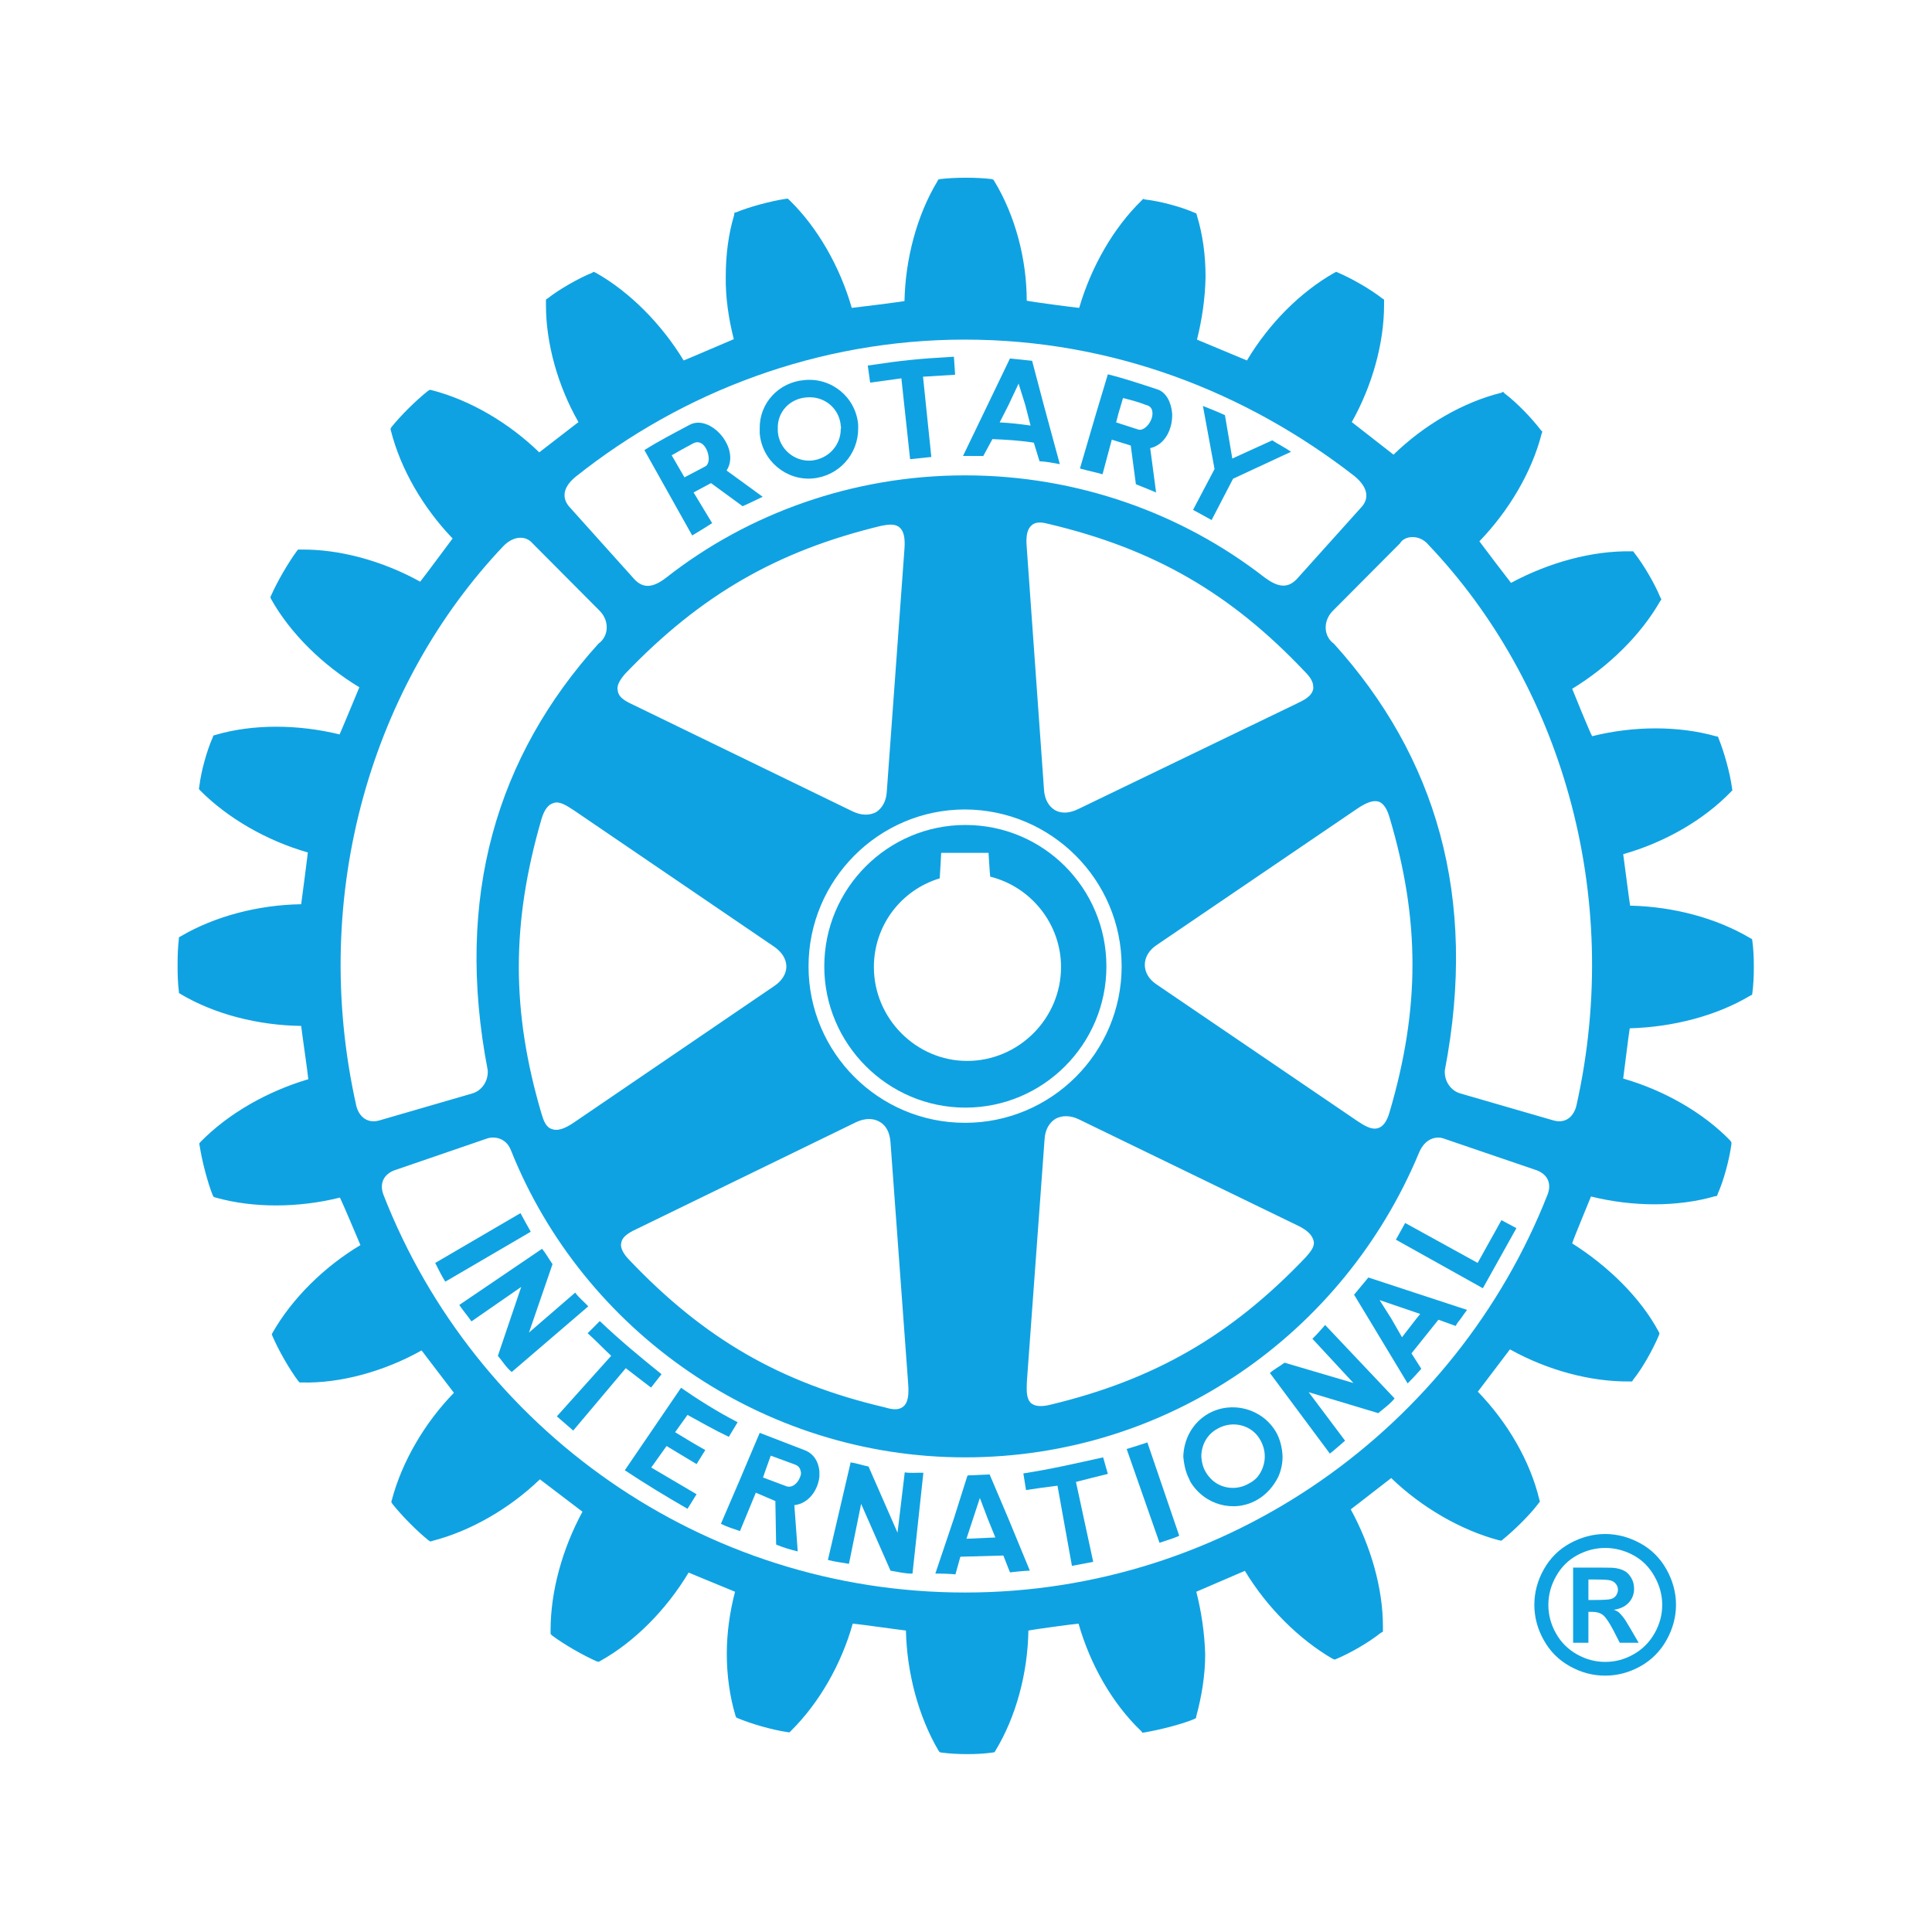 <svg xmlns="http://www.w3.org/2000/svg" version="1.1" xmlns:xlink="http://www.w3.org/1999/xlink" width="100" height="100"><svg version="1.1" id="SvgjsSvg1323" width="100" height="100" viewBox="0 0 100 100" sodipodi:docname="interactmsz-favicon.svg" inkscape:version="1.4.2 (ebf0e940d0, 2025-05-08)" xmlns:inkscape="http://www.inkscape.org/namespaces/inkscape" xmlns:sodipodi="http://sodipodi.sourceforge.net/DTD/sodipodi-0.dtd" xmlns="http://www.w3.org/2000/svg" xmlns:svg="http://www.w3.org/2000/svg">
  <defs id="SvgjsDefs1322">
    <clipPath clipPathUnits="userSpaceOnUse" id="SvgjsClipPath1321">
      <path d="M 0,162 H 444.454 V 0 H 0 Z" transform="translate(-348.233,-130.317)" id="SvgjsPath1320"></path>
    </clipPath>
    <clipPath clipPathUnits="userSpaceOnUse" id="SvgjsClipPath1319">
      <path d="M 0,0 H 188.582 V 68.738 H 0 Z" transform="matrix(1.333,0,0,1.333,314.448,119.923)" id="SvgjsPath1318"></path>
    </clipPath>
    <clipPath clipPathUnits="userSpaceOnUse" id="SvgjsClipPath1317">
      <path d="M 0,0 H 188.582 V 68.738 H 0 Z" transform="matrix(2.357,0,0,-2.357,-339.969,121.911)" id="SvgjsPath1316"></path>
    </clipPath>
    <clipPath clipPathUnits="userSpaceOnUse" id="SvgjsClipPath1315">
      <path d="M 0,0 H 188.582 V 68.738 H 0 Z" transform="matrix(2.357,0,0,-2.357,-340.423,33.062)" id="SvgjsPath1314"></path>
    </clipPath>
    <clipPath clipPathUnits="userSpaceOnUse" id="SvgjsClipPath1313">
      <path d="M 0,0 H 188.582 V 68.738 H 0 Z" transform="matrix(2.357,0,0,-2.357,-359.538,27.077)" id="SvgjsPath1312"></path>
    </clipPath>
    <clipPath clipPathUnits="userSpaceOnUse" id="SvgjsClipPath1311">
      <path d="M 0,0 H 188.582 V 68.738 H 0 Z" transform="matrix(2.357,0,0,-2.357,-336.634,119.41)" id="SvgjsPath1310"></path>
    </clipPath>
    <clipPath clipPathUnits="userSpaceOnUse" id="SvgjsClipPath1309">
      <path d="M 0,0 H 188.582 V 68.738 H 0 Z" transform="matrix(2.357,0,0,-2.357,-350.266,127.603)" id="SvgjsPath1308"></path>
    </clipPath>
    <clipPath clipPathUnits="userSpaceOnUse" id="SvgjsClipPath1307">
      <path d="M 0,0 H 188.582 V 68.738 H 0 Z" transform="matrix(2.357,0,0,-2.357,-324.689,103.451)" id="SvgjsPath1306"></path>
    </clipPath>
    <clipPath clipPathUnits="userSpaceOnUse" id="SvgjsClipPath1305">
      <path d="M 0,0 H 188.582 V 68.738 H 0 Z" transform="matrix(2.357,0,0,-2.357,-359.845,127.167)" id="SvgjsPath1304"></path>
    </clipPath>
    <clipPath clipPathUnits="userSpaceOnUse" id="SvgjsClipPath1303">
      <path d="M 0,0 H 188.582 V 68.738 H 0 Z" transform="matrix(2.357,0,0,-2.357,-329.693,110.723)" id="SvgjsPath1302"></path>
    </clipPath>
    <clipPath clipPathUnits="userSpaceOnUse" id="SvgjsClipPath1301">
      <path d="M 0,0 H 188.582 V 68.738 H 0 Z" transform="matrix(2.357,0,0,-2.357,-96.762,96.198)" id="SvgjsPath1300"></path>
    </clipPath>
    <clipPath clipPathUnits="userSpaceOnUse" id="SvgjsClipPath1299">
      <path d="M 0,0 H 188.582 V 68.738 H 0 Z" transform="matrix(2.357,0,0,-2.357,-53.679,63.141)" id="SvgjsPath1298"></path>
    </clipPath>
    <clipPath clipPathUnits="userSpaceOnUse" id="SvgjsClipPath1297">
      <path d="M 0,0 H 188.582 V 68.738 H 0 Z" transform="matrix(2.357,0,0,-2.357,-19.299,48.809)" id="SvgjsPath1296"></path>
    </clipPath>
    <clipPath clipPathUnits="userSpaceOnUse" id="SvgjsClipPath1295">
      <path d="M 0,0 H 188.582 V 68.738 H 0 Z" transform="matrix(2.357,0,0,-2.357,-230.902,70.95)" id="SvgjsPath1294"></path>
    </clipPath>
    <clipPath clipPathUnits="userSpaceOnUse" id="SvgjsClipPath1293">
      <path d="M 0,0 H 188.582 V 68.738 H 0 Z" transform="matrix(2.357,0,0,-2.357,-274.08,96.198)" id="SvgjsPath1292"></path>
    </clipPath>
    <clipPath clipPathUnits="userSpaceOnUse" id="SvgjsClipPath1291">
      <path d="M 0,0 H 188.582 V 68.738 H 0 Z" transform="matrix(2.357,0,0,-2.357,-196.218,95.532)" id="SvgjsPath1290"></path>
    </clipPath>
    <clipPath clipPathUnits="userSpaceOnUse" id="SvgjsClipPath1289">
      <path d="M 0,0 H 188.582 V 68.738 H 0 Z" transform="matrix(2.357,0,0,-2.357,-113.764,81.511)" id="SvgjsPath1288"></path>
    </clipPath>
    <clipPath clipPathUnits="userSpaceOnUse" id="SvgjsClipPath1287">
      <path d="M 0,0 H 188.582 V 68.738 H 0 Z" transform="matrix(2.357,0,0,-2.357,-166.836,63.098)" id="SvgjsPath1286"></path>
    </clipPath>
    <clipPath clipPathUnits="userSpaceOnUse" id="SvgjsClipPath1285">
      <path d="M 0,0 H 188.582 V 68.738 H 0 Z" transform="matrix(2.357,0,0,-2.357,-412.261,108.005)" id="SvgjsPath1284"></path>
    </clipPath>
    <clipPath clipPathUnits="userSpaceOnUse" id="SvgjsClipPath1283">
      <path d="M 0,0 H 188.582 V 68.738 H 0 Z" transform="matrix(2.357,0,0,-2.357,-407.005,112.674)" id="SvgjsPath1282"></path>
    </clipPath>
    <clipPath clipPathUnits="userSpaceOnUse" id="SvgjsClipPath1281">
      <path d="M 0,0 H 188.582 V 68.738 H 0 Z" transform="matrix(2.357,0,0,-2.357,-379.396,30.292)" id="SvgjsPath1280"></path>
    </clipPath>
    <clipPath clipPathUnits="userSpaceOnUse" id="SvgjsClipPath1279">
      <path d="M 0,0 H 188.582 V 68.738 H 0 Z" transform="matrix(2.357,0,0,-2.357,-387.922,40.04)" id="SvgjsPath1278"></path>
    </clipPath>
    <clipPath clipPathUnits="userSpaceOnUse" id="SvgjsClipPath1277">
      <path d="M 0,0 H 188.582 V 68.738 H 0 Z" transform="matrix(2.357,0,0,-2.357,-369.346,29.504)" id="SvgjsPath1276"></path>
    </clipPath>
    <clipPath clipPathUnits="userSpaceOnUse" id="SvgjsClipPath1275">
      <path d="M 0,0 H 188.582 V 68.738 H 0 Z" transform="matrix(2.357,0,0,-2.357,-421.295,93.628)" id="SvgjsPath1274"></path>
    </clipPath>
    <clipPath clipPathUnits="userSpaceOnUse" id="SvgjsClipPath1273">
      <path d="M 0,0 H 188.582 V 68.738 H 0 Z" transform="matrix(2.357,0,0,-2.357,-380.147,125.028)" id="SvgjsPath1272"></path>
    </clipPath>
    <clipPath clipPathUnits="userSpaceOnUse" id="SvgjsClipPath1271">
      <path d="M 0,0 H 188.582 V 68.738 H 0 Z" transform="matrix(2.357,0,0,-2.357,-397.143,114.945)" id="SvgjsPath1270"></path>
    </clipPath>
    <clipPath clipPathUnits="userSpaceOnUse" id="SvgjsClipPath1269">
      <path d="M 0,0 H 188.582 V 68.738 H 0 Z" transform="matrix(2.357,0,0,-2.357,-392.106,127.603)" id="SvgjsPath1268"></path>
    </clipPath>
    <clipPath clipPathUnits="userSpaceOnUse" id="SvgjsClipPath1267">
      <path d="M 0,0 H 188.582 V 68.738 H 0 Z" transform="matrix(2.357,0,0,-2.357,-365.492,133.24)" id="SvgjsPath1266"></path>
    </clipPath>
    <clipPath clipPathUnits="userSpaceOnUse" id="SvgjsClipPath1265">
      <path d="M 0,0 H 188.582 V 68.738 H 0 Z" transform="matrix(2.357,0,0,-2.357,-377.996,125.794)" id="SvgjsPath1264"></path>
    </clipPath>
    <clipPath clipPathUnits="userSpaceOnUse" id="SvgjsClipPath1263">
      <path d="M 0,0 H 188.582 V 68.738 H 0 Z" transform="matrix(2.357,0,0,-2.357,-357.022,80.933)" id="SvgjsPath1262"></path>
    </clipPath>
    <clipPath clipPathUnits="userSpaceOnUse" id="SvgjsClipPath1261">
      <path d="M 0,0 H 188.582 V 68.738 H 0 Z" transform="matrix(2.357,0,0,-2.357,-423.921,132.806)" id="SvgjsPath1260"></path>
    </clipPath>
    <clipPath clipPathUnits="userSpaceOnUse" id="SvgjsClipPath1259">
      <path d="M -423.921,132.806 H 20.533 V -29.194 H -423.921 Z" id="SvgjsPath1258" style="stroke-width:2.357"></path>
    </clipPath>
    <clipPath clipPathUnits="userSpaceOnUse" id="SvgjsClipPath1257">
      <path d="M -357.022,80.933 H 87.432 V -81.067 H -357.022 Z" id="SvgjsPath1256" style="stroke-width:2.357"></path>
    </clipPath>
    <clipPath clipPathUnits="userSpaceOnUse" id="SvgjsClipPath1255">
      <path d="M -377.996,125.794 H 66.458 V -36.206 H -377.996 Z" id="SvgjsPath1254" style="stroke-width:2.357"></path>
    </clipPath>
    <clipPath clipPathUnits="userSpaceOnUse" id="SvgjsClipPath1253">
      <path d="M -365.492,133.24 H 78.962 V -28.76 H -365.492 Z" id="SvgjsPath1252" style="stroke-width:2.357"></path>
    </clipPath>
    <clipPath clipPathUnits="userSpaceOnUse" id="SvgjsClipPath1251">
      <path d="M -392.106,127.603 H 52.348 V -34.397 H -392.106 Z" id="SvgjsPath1250" style="stroke-width:2.357"></path>
    </clipPath>
    <clipPath clipPathUnits="userSpaceOnUse" id="SvgjsClipPath1249">
      <path d="M -397.143,114.945 H 47.312 V -47.056 H -397.143 Z" id="SvgjsPath1248" style="stroke-width:2.357"></path>
    </clipPath>
    <clipPath clipPathUnits="userSpaceOnUse" id="SvgjsClipPath1247">
      <path d="M -380.147,125.028 H 64.307 V -36.972 H -380.147 Z" id="SvgjsPath1246" style="stroke-width:2.357"></path>
    </clipPath>
    <clipPath clipPathUnits="userSpaceOnUse" id="SvgjsClipPath1245">
      <path d="M -421.295,93.628 H 23.159 V -68.372 H -421.295 Z" id="SvgjsPath1244" style="stroke-width:2.357"></path>
    </clipPath>
    <clipPath clipPathUnits="userSpaceOnUse" id="SvgjsClipPath1243">
      <path d="M -369.346,29.504 H 75.108 V -132.496 H -369.346 Z" id="SvgjsPath1242" style="stroke-width:2.357"></path>
    </clipPath>
    <clipPath clipPathUnits="userSpaceOnUse" id="SvgjsClipPath1241">
      <path d="M -387.922,40.04 H 56.533 V -121.96 H -387.922 Z" id="SvgjsPath1240" style="stroke-width:2.357"></path>
    </clipPath>
    <clipPath clipPathUnits="userSpaceOnUse" id="SvgjsClipPath1239">
      <path d="M -379.396,30.292 H 65.058 V -131.708 H -379.396 Z" id="SvgjsPath1238" style="stroke-width:2.357"></path>
    </clipPath>
    <clipPath clipPathUnits="userSpaceOnUse" id="SvgjsClipPath1237">
      <path d="M -407.005,112.674 H 37.449 V -49.326 h -444.454 z" id="SvgjsPath1236" style="stroke-width:2.357"></path>
    </clipPath>
    <clipPath clipPathUnits="userSpaceOnUse" id="SvgjsClipPath1235">
      <path d="M -412.261,108.005 H 32.193 V -53.995 H -412.261 Z" id="SvgjsPath1234" style="stroke-width:2.357"></path>
    </clipPath>
    <clipPath clipPathUnits="userSpaceOnUse" id="SvgjsClipPath1233">
      <path d="M -166.836,63.098 H 277.618 V -98.902 h -444.454 z" id="SvgjsPath1232" style="stroke-width:2.357"></path>
    </clipPath>
    <clipPath clipPathUnits="userSpaceOnUse" id="SvgjsClipPath1231">
      <path d="M -113.764,81.511 H 330.69 V -80.489 H -113.764 Z" id="SvgjsPath1230" style="stroke-width:2.357"></path>
    </clipPath>
    <clipPath clipPathUnits="userSpaceOnUse" id="SvgjsClipPath1229">
      <path d="M -196.218,95.532 H 248.236 V -66.468 h -444.454 z" id="SvgjsPath1228" style="stroke-width:2.357"></path>
    </clipPath>
    <clipPath clipPathUnits="userSpaceOnUse" id="SvgjsClipPath1227">
      <path d="M -274.08,96.198 H 170.374 V -65.802 H -274.08 Z" id="SvgjsPath1226" style="stroke-width:2.357"></path>
    </clipPath>
    <clipPath clipPathUnits="userSpaceOnUse" id="SvgjsClipPath1225">
      <path d="M -230.902,70.95 H 213.552 V -91.051 H -230.902 Z" id="SvgjsPath1224" style="stroke-width:2.357"></path>
    </clipPath>
    <clipPath clipPathUnits="userSpaceOnUse" id="SvgjsClipPath1223">
      <path d="M -19.299,48.809 H 425.156 V -113.191 H -19.299 Z" id="SvgjsPath1222" style="stroke-width:2.357"></path>
    </clipPath>
    <clipPath clipPathUnits="userSpaceOnUse" id="SvgjsClipPath1221">
      <path d="M -53.679,63.141 H 390.776 V -98.859 H -53.679 Z" id="SvgjsPath1220" style="stroke-width:2.357"></path>
    </clipPath>
    <clipPath clipPathUnits="userSpaceOnUse" id="SvgjsClipPath1219">
      <path d="M -96.762,96.198 H 347.692 V -65.802 H -96.762 Z" id="SvgjsPath1218" style="stroke-width:2.357"></path>
    </clipPath>
    <clipPath clipPathUnits="userSpaceOnUse" id="SvgjsClipPath1217">
      <path d="M -329.693,110.723 H 114.762 V -51.277 h -444.454 z" id="SvgjsPath1216" style="stroke-width:2.357"></path>
    </clipPath>
    <clipPath clipPathUnits="userSpaceOnUse" id="SvgjsClipPath1215">
      <path d="M -359.845,127.167 H 84.609 V -34.833 H -359.845 Z" id="SvgjsPath1214" style="stroke-width:2.357"></path>
    </clipPath>
    <clipPath clipPathUnits="userSpaceOnUse" id="SvgjsClipPath1213">
      <path d="M -324.689,103.451 H 119.765 V -58.549 H -324.689 Z" id="SvgjsPath1212" style="stroke-width:2.357"></path>
    </clipPath>
    <clipPath clipPathUnits="userSpaceOnUse" id="SvgjsClipPath1211">
      <path d="M -350.266,127.603 H 94.188 V -34.397 H -350.266 Z" id="SvgjsPath1210" style="stroke-width:2.357"></path>
    </clipPath>
    <clipPath clipPathUnits="userSpaceOnUse" id="SvgjsClipPath1209">
      <path d="M -336.634,119.41 H 107.82 V -42.59 H -336.634 Z" id="SvgjsPath1208" style="stroke-width:2.357"></path>
    </clipPath>
    <clipPath clipPathUnits="userSpaceOnUse" id="SvgjsClipPath1207">
      <path d="M -359.538,27.077 H 84.916 V -134.923 H -359.538 Z" id="SvgjsPath1206" style="stroke-width:2.357"></path>
    </clipPath>
    <clipPath clipPathUnits="userSpaceOnUse" id="SvgjsClipPath1205">
      <path d="M -340.423,33.062 H 104.031 V -128.938 h -444.454 z" id="SvgjsPath1204" style="stroke-width:2.357"></path>
    </clipPath>
    <clipPath clipPathUnits="userSpaceOnUse" id="SvgjsClipPath1203">
      <path d="M -339.969,121.911 H 104.485 V -40.089 h -444.454 z" id="SvgjsPath1202" style="stroke-width:2.357"></path>
    </clipPath>
  </defs>
  <sodipodi:namedview id="SvgjsSodipodi:namedview1201" pagecolor="#ffffff" bordercolor="#000000" borderopacity="0.25" inkscape:showpageshadow="2" inkscape:pageopacity="0.0" inkscape:pagecheckerboard="0" inkscape:deskcolor="#d1d1d1" inkscape:zoom="1.6179768" inkscape:cx="47.281272" inkscape:cy="54.079886" inkscape:window-width="1366" inkscape:window-height="696" inkscape:window-x="0" inkscape:window-y="0" inkscape:window-maximized="1" inkscape:current-layer="g1">
    <inkscape:page x="0" y="0" inkscape:label="1" id="SvgjsInkscape:page1200" width="100" height="100" margin="0" bleed="0"></inkscape:page>
  </sodipodi:namedview>
  <g id="SvgjsG1199" inkscape:groupmode="layer" inkscape:label="1">
    <g id="SvgjsG1198"></g>
    <g id="SvgjsG1197" transform="translate(-62.335,-56.914)">
      <g clip-path="url(#clipPath3)" id="SvgjsG1196" transform="translate(-408.861,-58.744)">
        <path d="M 0,0 C -0.057,1.537 1.095,2.749 2.626,2.863 4.237,3.014 5.627,1.881 5.76,0.265 5.76,0.164 5.815,0.076 5.76,0 5.76,-1.536 4.62,-2.755 3.093,-2.912 1.547,-3.044 0.121,-1.871 0,-0.264 Z M 3.195,-4.548 C 5.588,-4.328 7.35,-2.333 7.35,0 V 0.362 C 7.141,2.863 4.931,4.691 2.444,4.448 0.09,4.261 -1.701,2.337 -1.654,0 v -0.424 c 0.211,-2.517 2.432,-4.337 4.849,-4.124" style="fill: rgb(15, 162, 226); fill-opacity: 1; fill-rule: nonzero; stroke: none; --darkreader-inline-fill: #31b7f1; --darkreader-inline-stroke: none;" transform="matrix(0.566,0,0,-0.566,511.455,137.848)" clip-path="url(#clipPath2)" id="SvgjsPath1195" data-darkreader-inline-fill="" data-darkreader-inline-stroke=""></path>
      </g>
      <path d="m 0,0 c 1.23,-0.669 2.432,-1.367 3.778,-2.004 l 0.807,1.335 C 2.722,0.293 0.974,1.394 -0.592,2.481 L -5.733,-5.062 C -3.783,-6.353 -2.002,-7.43 0,-8.586 l 0.829,1.332 -4.145,2.442 1.4,1.967 2.745,-1.651 0.8,1.283 c -0.882,0.485 -1.801,1.044 -2.763,1.633 z" style="fill: rgb(15, 162, 226); fill-opacity: 1; fill-rule: nonzero; stroke: none; --darkreader-inline-fill: #31b7f1; --darkreader-inline-stroke: none;" transform="matrix(0.566,0,0,-0.566,97.92,130.15)" clip-path="url(#clipPath92)" id="SvgjsPath1194" data-darkreader-inline-fill="" data-darkreader-inline-stroke=""></path>
      <path d="M 0,0 C 0.904,0.544 1.525,-0.622 1.488,-1.482 1.455,-1.758 1.353,-1.981 1.175,-2.07 l -1.906,-1.001 -0.919,1.589 -0.251,0.426 C -1.132,-0.622 -0.704,-0.368 0,0 m -0.024,-8.385 c 0.769,0.448 1.168,0.708 1.825,1.127 l -1.697,2.807 1.593,0.853 2.89,-2.112 c 0.741,0.323 1.213,0.572 1.834,0.863 l -3.298,2.4 C 3.324,-2.133 3.42,-1.823 3.449,-1.482 3.61,0.454 1.334,2.61 -0.28,1.72 -1.65,0.987 -3.072,0.259 -4.393,-0.579 l 0.502,-0.903 z" style="fill: rgb(15, 162, 226); fill-opacity: 1; fill-rule: nonzero; stroke: none; --darkreader-inline-fill: #31b7f1; --darkreader-inline-stroke: none;" transform="matrix(0.566,0,0,-0.566,98.176,79.883)" clip-path="url(#clipPath91)" id="SvgjsPath1193" data-darkreader-inline-fill="" data-darkreader-inline-stroke=""></path>
      <path d="M 0,0 0.798,-7.394 2.739,-7.19 1.979,0.149 4.915,0.329 4.804,1.977 C 1.525,1.788 0.174,1.656 -3.072,1.171 l 0.217,-1.564 z" style="fill: rgb(15, 162, 226); fill-opacity: 1; fill-rule: nonzero; stroke: none; --darkreader-inline-fill: #31b7f1; --darkreader-inline-stroke: none;" transform="matrix(0.566,0,0,-0.566,108.99,76.497)" clip-path="url(#clipPath90)" id="SvgjsPath1192" data-darkreader-inline-fill="" data-darkreader-inline-stroke=""></path>
      <path d="M 0,0 0.958,1.224 C -1.13,2.906 -2.796,4.292 -4.689,6.081 L -5.796,4.97 c 0.763,-0.678 1.364,-1.335 2.151,-2.064 l -4.97,-5.538 1.498,-1.298 4.806,5.703 C -1.545,1.169 -0.761,0.596 0,0" style="fill: rgb(15, 162, 226); fill-opacity: 1; fill-rule: nonzero; stroke: none; --darkreader-inline-fill: #31b7f1; --darkreader-inline-stroke: none;" transform="matrix(0.566,0,0,-0.566,96.033,128.735)" clip-path="url(#clipPath89)" id="SvgjsPath1191" data-darkreader-inline-fill="" data-darkreader-inline-stroke=""></path>
      <path d="M 0,0 C -0.198,-0.555 -0.747,-1.062 -1.316,-0.809 L -3.391,-0.033 -3.375,0 -3.193,0.526 -2.679,1.965 -0.403,1.126 C -0.09,0.984 0.012,0.78 0.066,0.526 0.125,0.342 0.066,0.153 0,0 M 0.381,2.479 -3.688,4.05 -5.182,0.526 -5.401,0 -7.237,-4.27 c 0.573,-0.282 1.158,-0.469 1.744,-0.663 l 1.449,3.51 1.787,-0.765 0.071,-3.977 c 0.659,-0.28 1.357,-0.485 1.975,-0.626 l -0.309,4.228 c 1.331,0.154 2.153,1.384 2.291,2.595 V 0.526 C 1.703,1.351 1.286,2.157 0.381,2.479" style="fill: rgb(15, 162, 226); fill-opacity: 1; fill-rule: nonzero; stroke: none; --darkreader-inline-fill: #31b7f1; --darkreader-inline-stroke: none;" transform="matrix(0.566,0,0,-0.566,103.745,133.37)" clip-path="url(#clipPath88)" id="SvgjsPath1190" data-darkreader-inline-fill="" data-darkreader-inline-stroke=""></path>
      <path d="m 0,0 -7.798,-4.554 c 0.28,-0.545 0.581,-1.187 0.923,-1.713 l 7.814,4.566 C 0.557,-1.013 0.342,-0.645 0,0" style="fill: rgb(15, 162, 226); fill-opacity: 1; fill-rule: nonzero; stroke: none; --darkreader-inline-fill: #31b7f1; --darkreader-inline-stroke: none;" transform="matrix(0.566,0,0,-0.566,89.275,119.706)" clip-path="url(#clipPath87)" id="SvgjsPath1189" data-darkreader-inline-fill="" data-darkreader-inline-stroke=""></path>
      <path d="M 0,0 -0.659,-5.518 -3.31,0.534 c -0.622,0.121 -1.009,0.281 -1.635,0.381 l -2.081,-8.924 c 0.644,-0.172 1.262,-0.24 1.925,-0.356 l 1.114,5.481 2.687,-6.107 C -0.69,-9.082 0,-9.274 0.71,-9.257 l 0.995,9.218 C 1.183,-0.01 0.563,-0.094 0,0" style="fill: rgb(15, 162, 226); fill-opacity: 1; fill-rule: nonzero; stroke: none; --darkreader-inline-fill: #31b7f1; --darkreader-inline-stroke: none;" transform="matrix(0.566,0,0,-0.566,109.164,133.123)" clip-path="url(#clipPath86)" id="SvgjsPath1188" data-darkreader-inline-fill="" data-darkreader-inline-stroke=""></path>
      <path d="m 0,0 -4.224,-3.651 2.153,6.257 c -0.381,0.536 -0.557,0.91 -0.956,1.403 l -7.571,-5.137 c 0.338,-0.509 0.753,-0.978 1.112,-1.504 l 4.552,3.154 -2.135,-6.304 c 0.37,-0.416 0.743,-1.054 1.266,-1.478 L 1.2,-1.253 C 0.813,-0.839 0.344,-0.469 0,0" style="fill: rgb(15, 162, 226); fill-opacity: 1; fill-rule: nonzero; stroke: none; --darkreader-inline-fill: #31b7f1; --darkreader-inline-stroke: none;" transform="matrix(0.566,0,0,-0.566,92.106,123.82)" clip-path="url(#clipPath85)" id="SvgjsPath1187" data-darkreader-inline-fill="" data-darkreader-inline-stroke=""></path>
      <path d="M 0,0 -6.628,3.651 -7.477,2.124 0.477,-2.317 3.543,3.177 2.176,3.909 Z" style="fill: rgb(15, 162, 226); fill-opacity: 1; fill-rule: nonzero; stroke: none; --darkreader-inline-fill: #31b7f1; --darkreader-inline-stroke: none;" transform="matrix(0.566,0,0,-0.566,138.818,122.282)" clip-path="url(#clipPath76)" id="SvgjsPath1186" data-darkreader-inline-fill="" data-darkreader-inline-stroke=""></path>
      <path d="m 0,0 -0.344,-0.424 -1.32,-1.705 -0.979,1.705 -1.07,1.691 z m -6.046,1.76 1.322,-2.184 3.574,-5.927 c 0.47,0.464 0.884,0.917 1.252,1.336 l -0.9,1.409 2.464,3.078 1.58,-0.569 c 0.125,0.264 0.313,0.47 0.469,0.673 0.192,0.27 0.36,0.526 0.571,0.794 L -4.74,3.334 Z" style="fill: rgb(15, 162, 226); fill-opacity: 1; fill-rule: nonzero; stroke: none; --darkreader-inline-fill: #31b7f1; --darkreader-inline-stroke: none;" transform="matrix(0.566,0,0,-0.566,135.844,124.924)" clip-path="url(#clipPath75)" id="SvgjsPath1185" data-darkreader-inline-fill="" data-darkreader-inline-stroke=""></path>
      <path d="M 0,0 0.419,1.414 C 1.238,1.207 1.752,1.077 2.503,0.788 2.988,0.682 3.113,0.361 3.113,0 c 0,-0.758 -0.735,-1.629 -1.291,-1.469 l -2.031,0.655 z m -0.608,-2.394 1.734,-0.533 0.47,-3.541 C 2.315,-6.751 2.794,-6.952 3.444,-7.221 L 2.906,-3.169 C 4.288,-2.858 4.968,-1.37 4.914,0 4.828,1.008 4.38,1.955 3.543,2.212 2.065,2.693 0.587,3.198 -0.968,3.584 L -2.045,0 -3.52,-5.028 c 0.8,-0.228 1.338,-0.318 2.065,-0.529 z" style="fill: rgb(15, 162, 226); fill-opacity: 1; fill-rule: nonzero; stroke: none; --darkreader-inline-fill: #31b7f1; --darkreader-inline-stroke: none;" transform="matrix(0.566,0,0,-0.566,120.225,78.317)" clip-path="url(#clipPath74)" id="SvgjsPath1184" data-darkreader-inline-fill="" data-darkreader-inline-stroke=""></path>
      <path d="M 0,0 1.963,3.781 7.26,6.242 C 6.703,6.642 6.101,6.922 5.541,7.29 L 1.893,5.627 1.22,9.589 C 0.458,9.95 0,10.109 -0.794,10.43 L 0.268,4.667 -1.697,0.933 Z" style="fill: rgb(15, 162, 226); fill-opacity: 1; fill-rule: nonzero; stroke: none; --darkreader-inline-fill: #31b7f1; --darkreader-inline-stroke: none;" transform="matrix(0.566,0,0,-0.566,125.048,83.832)" clip-path="url(#clipPath73)" id="SvgjsPath1183" data-darkreader-inline-fill="" data-darkreader-inline-stroke=""></path>
      <path d="M 0,0 0.915,1.946 1.525,0 2.01,-1.89 c -0.923,0.131 -1.838,0.241 -2.824,0.287 z M -1.478,-3.129 C -0.239,-3.182 0.97,-3.247 2.307,-3.454 L 2.831,-5.153 C 3.474,-5.191 4.004,-5.293 4.685,-5.42 L 3.215,0 2.151,4.033 0.125,4.242 -1.916,0 -4.167,-4.669 c 0.743,0 1.093,0 1.852,-0.008 z" style="fill: rgb(15, 162, 226); fill-opacity: 1; fill-rule: nonzero; stroke: none; --darkreader-inline-fill: #31b7f1; --darkreader-inline-stroke: none;" transform="matrix(0.566,0,0,-0.566,114.539,77.871)" clip-path="url(#clipPath72)" id="SvgjsPath1182" data-darkreader-inline-fill="" data-darkreader-inline-stroke=""></path>
      <path d="m 0,0 c -0.242,-0.972 -0.968,-1.662 -2.104,-1.339 l -8.525,2.471 c -0.813,0.235 -1.468,1.072 -1.4,2.112 3.052,15.881 -0.837,28.706 -10.144,39.008 -0.937,0.669 -1.025,2.046 -0.122,2.986 l 6.168,6.195 c 0.398,0.713 1.785,0.866 2.62,-0.158 C -1.619,38.772 4.388,19.551 0,0 m -2.639,-8.134 c -8.363,-21.258 -29.186,-36.379 -53.267,-36.379 -24.088,0 -44.816,15.017 -53.152,36.289 -0.482,1.179 0.071,1.996 0.992,2.329 l 8.486,2.913 c 0.454,0.166 1.652,0.166 2.143,-1.077 6.595,-16.524 22.932,-28.094 41.531,-28.094 18.575,0 34.617,11.31 41.507,27.836 0.61,1.501 1.775,1.501 2.221,1.335 l 8.533,-2.913 c 0.915,-0.333 1.439,-1.126 1.006,-2.239 m -108.929,8.101 c -4.394,19.584 1.596,38.74 13.454,51.222 0.939,0.957 2.032,0.957 2.632,0.269 l 6.189,-6.22 c 0.897,-0.94 0.798,-2.317 -0.143,-2.986 -9.292,-10.302 -13.175,-23.154 -10.119,-39.008 0.063,-1.04 -0.594,-1.877 -1.392,-2.112 l -8.511,-2.471 c -1.125,-0.323 -1.868,0.367 -2.11,1.306 m 87.502,38.142 c -0.139,-0.683 -0.868,-1.022 -1.51,-1.333 l -19.998,-9.653 c -0.765,-0.368 -1.502,-0.433 -2.118,-0.084 -0.561,0.338 -0.941,1.005 -0.991,1.847 l -1.582,22.206 c -0.086,0.996 0.037,1.66 0.467,2.004 0.417,0.368 1.041,0.241 1.58,0.101 9.599,-2.282 16.597,-6.314 23.411,-13.523 0.532,-0.523 0.764,-1.002 0.741,-1.381 0.023,-0.086 0,-0.141 0,-0.184 M -38.395,11.098 c -0.709,0.47 -1.071,1.121 -1.071,1.79 0,0.672 0.362,1.323 1.071,1.8 l 18.343,12.472 c 0.898,0.609 1.525,0.815 2.024,0.636 0.493,-0.22 0.767,-0.828 0.939,-1.417 2.8,-9.379 2.8,-17.488 0,-26.981 -0.235,-0.839 -0.601,-1.304 -1.025,-1.433 -0.626,-0.217 -1.314,0.25 -1.908,0.635 z m -11.855,-36.31 1.617,22.144 c 0.055,0.878 0.415,1.508 1.002,1.879 0.61,0.319 1.347,0.319 2.105,-0.039 l 20.005,-9.708 c 0.931,-0.438 1.369,-0.905 1.494,-1.421 0.133,-0.538 -0.313,-1.023 -0.719,-1.494 -6.82,-7.157 -13.819,-11.2 -23.361,-13.49 -0.852,-0.213 -1.407,-0.135 -1.746,0.131 -0.498,0.446 -0.412,1.273 -0.397,1.998 m -19.967,37.961 c 0,7.897 6.415,14.346 14.311,14.346 7.899,-0.029 14.321,-6.449 14.321,-14.346 0,-7.898 -6.422,-14.309 -14.321,-14.309 -7.896,0 -14.311,6.411 -14.311,14.309 m -17.129,-25.292 c 0.104,0.653 0.859,1.018 1.555,1.343 l 19.952,9.712 c 0.797,0.364 1.541,0.364 2.137,0.014 0.588,-0.339 0.907,-0.98 0.976,-1.821 0,0 1.626,-22.171 1.626,-22.204 0.073,-1.046 -0.051,-1.711 -0.483,-2.034 -0.424,-0.332 -1.024,-0.24 -1.636,-0.054 -9.565,2.244 -16.53,6.27 -23.409,13.505 -0.483,0.502 -0.741,0.976 -0.741,1.355 0,0.057 0.023,0.141 0.023,0.184 m 0.374,52.064 c 6.877,7.171 13.853,11.216 23.426,13.519 0.601,0.111 1.226,0.213 1.649,-0.151 0.385,-0.328 0.535,-0.956 0.447,-2.026 l -1.613,-22.158 c -0.051,-0.85 -0.414,-1.489 -0.977,-1.857 -0.603,-0.313 -1.342,-0.313 -2.135,0.066 l -19.974,9.703 c -0.665,0.312 -1.425,0.653 -1.51,1.322 -0.126,0.426 0.131,0.954 0.687,1.582 m 13.632,-24.99 c 0.681,-0.478 1.095,-1.102 1.095,-1.812 0,-0.653 -0.414,-1.304 -1.095,-1.761 L -91.669,-1.529 c -0.876,-0.604 -1.548,-0.794 -2.004,-0.604 -0.557,0.154 -0.768,0.764 -0.956,1.376 -2.777,9.404 -2.777,17.481 0,27.008 0.242,0.788 0.58,1.274 1.044,1.414 0.569,0.252 1.263,-0.23 1.916,-0.652 z m -18.173,42.992 c 9.754,7.768 22.187,12.54 35.583,12.54 13.476,0 25.734,-4.772 35.665,-12.504 1.285,-1.076 1.285,-2.081 0.614,-2.81 l -5.925,-6.595 c -0.866,-0.89 -1.751,-0.717 -2.932,0.155 -7.554,5.882 -17.158,9.339 -27.398,9.339 -10.229,0 -19.827,-3.47 -27.308,-9.339 -1.197,-0.936 -2.108,-1.045 -2.935,-0.155 l -5.921,6.595 c -0.662,0.729 -0.719,1.734 0.557,2.774 M 16.096,15.04 l -0.023,0.186 -0.196,0.116 c -3.064,1.815 -7.008,2.874 -10.963,2.958 -0.088,0.521 -0.558,4.188 -0.632,4.706 3.758,1.062 7.333,3.097 9.843,5.699 l 0.141,0.14 -0.029,0.174 c -0.182,1.42 -0.738,3.349 -1.215,4.538 l -0.078,0.197 -0.203,0.041 c -3.418,0.966 -7.548,0.945 -11.3,0 -0.26,0.47 -1.621,3.829 -1.824,4.336 3.347,2.044 6.265,4.909 8.04,8.005 l 0.117,0.171 -0.117,0.228 c -0.485,1.181 -1.478,2.9 -2.346,4.01 L 5.193,50.703 H 5.029 c -3.574,0.065 -7.516,-1.01 -11.005,-2.885 -0.343,0.425 -2.58,3.371 -2.893,3.8 2.69,2.784 4.802,6.341 5.694,9.847 l 0.062,0.18 -0.148,0.157 c -0.806,1.061 -2.23,2.542 -3.285,3.325 l -0.155,0.164 -0.156,-0.086 c -3.506,-0.861 -7.065,-2.942 -9.865,-5.662 -0.446,0.342 -3.418,2.666 -3.817,2.978 1.854,3.301 2.953,7.174 2.953,10.719 v 0.485 l -0.158,0.098 c -1.064,0.837 -2.795,1.83 -4.03,2.355 l -0.188,0.084 -0.18,-0.091 c -3.121,-1.769 -5.991,-4.669 -7.985,-8.014 -0.501,0.209 -4.099,1.714 -4.568,1.906 0.469,1.869 0.751,3.817 0.784,5.751 0,1.959 -0.256,3.845 -0.784,5.577 l -0.061,0.213 -0.15,0.06 c -1.226,0.536 -3.134,1.057 -4.544,1.214 l -0.172,0.053 -0.118,-0.127 c -2.589,-2.511 -4.622,-6.064 -5.729,-9.84 -0.528,0.053 -4.227,0.53 -4.796,0.658 0,3.852 -1.081,7.825 -2.949,10.91 l -0.109,0.163 -0.174,0.052 c -1.314,0.161 -3.312,0.161 -4.67,0 l -0.193,-0.052 -0.08,-0.163 c -1.858,-3.085 -2.922,-7.058 -3.004,-10.946 -0.506,-0.092 -4.294,-0.569 -4.821,-0.622 -1.082,3.776 -3.131,7.356 -5.702,9.857 l -0.159,0.137 -0.219,-0.027 c -1.362,-0.21 -3.302,-0.731 -4.466,-1.218 l -0.185,-0.049 -0.026,-0.217 c -0.526,-1.748 -0.766,-3.644 -0.766,-5.633 -0.03,-1.915 0.264,-3.848 0.735,-5.712 -0.495,-0.198 -4.098,-1.763 -4.585,-1.945 -2.03,3.345 -4.935,6.267 -8.023,8.014 l -0.209,0.091 -0.133,-0.084 c -1.255,-0.509 -3.013,-1.518 -4.052,-2.331 l -0.175,-0.122 v -0.52 c 0,-3.457 1.065,-7.346 2.972,-10.684 -0.411,-0.312 -3.183,-2.448 -3.586,-2.768 -2.769,2.692 -6.324,4.789 -9.849,5.691 l -0.159,0.032 -0.168,-0.105 c -1.05,-0.829 -2.487,-2.24 -3.355,-3.327 l -0.074,-0.155 0.039,-0.15 c 0.886,-3.504 2.935,-7.04 5.643,-9.862 -0.317,-0.419 -2.646,-3.568 -2.965,-3.95 -3.414,1.891 -7.369,2.988 -10.957,2.936 h -0.213 l -0.127,-0.16 c -0.778,-1.063 -1.768,-2.76 -2.32,-4.011 l -0.087,-0.187 0.087,-0.198 c 1.753,-3.119 4.699,-6.008 8.055,-8.038 -0.21,-0.502 -1.596,-3.849 -1.807,-4.311 -3.801,0.933 -7.937,0.961 -11.356,-0.047 l -0.186,-0.053 -0.059,-0.172 c -0.53,-1.184 -1.068,-3.091 -1.232,-4.517 l -0.035,-0.199 0.106,-0.125 c 2.539,-2.559 6.114,-4.609 9.86,-5.683 -0.06,-0.501 -0.53,-4.212 -0.612,-4.733 -3.953,-0.059 -7.929,-1.115 -11.021,-2.937 l -0.155,-0.085 -0.014,-0.213 c -0.086,-0.693 -0.112,-1.507 -0.112,-2.337 0,-0.849 0.026,-1.688 0.112,-2.33 l 0.014,-0.213 0.155,-0.101 c 3.092,-1.838 7.068,-2.859 11.021,-2.912 0.055,-0.528 0.612,-4.345 0.653,-4.874 -3.787,-1.123 -7.328,-3.154 -9.847,-5.722 l -0.125,-0.162 0.039,-0.217 c 0.211,-1.382 0.726,-3.347 1.193,-4.515 l 0.102,-0.156 0.168,-0.053 c 3.463,-0.97 7.577,-0.943 11.362,0 0.241,-0.473 1.66,-3.83 1.875,-4.343 -3.33,-1.996 -6.245,-4.88 -8.03,-8.005 l -0.08,-0.164 0.08,-0.186 c 0.534,-1.241 1.525,-2.994 2.354,-4.09 l 0.122,-0.121 h 0.189 c 3.545,-0.09 7.54,1.016 10.958,2.932 0.328,-0.451 2.647,-3.457 2.956,-3.875 -2.691,-2.763 -4.759,-6.32 -5.678,-9.804 l -0.051,-0.182 0.115,-0.187 c 0.855,-1.078 2.214,-2.45 3.269,-3.303 l 0.19,-0.123 0.178,0.055 c 3.455,0.885 7.031,2.925 9.839,5.631 0.421,-0.315 3.487,-2.644 3.893,-2.96 -1.841,-3.399 -2.915,-7.284 -2.915,-10.813 v -0.37 l 0.133,-0.133 c 1.093,-0.819 2.782,-1.789 4.065,-2.362 l 0.198,-0.053 0.164,0.092 c 3.097,1.723 6.032,4.675 8.063,8.074 0.476,-0.213 3.76,-1.545 4.245,-1.754 -0.485,-1.862 -0.754,-3.77 -0.754,-5.676 0,-1.946 0.269,-3.909 0.796,-5.659 l 0.062,-0.159 0.149,-0.072 c 1.243,-0.514 3.095,-1.058 4.505,-1.265 l 0.213,-0.031 0.136,0.131 c 2.574,2.544 4.617,6.1 5.656,9.814 0.527,-0.036 4.326,-0.577 4.864,-0.63 0.086,-3.919 1.167,-7.892 2.972,-10.971 l 0.122,-0.163 0.168,-0.027 c 1.364,-0.19 3.371,-0.19 4.622,0 l 0.213,0.027 0.1,0.163 c 1.865,3.079 2.941,7.052 3.003,10.971 0.509,0.105 4.114,0.594 4.585,0.63 1.064,-3.737 3.088,-7.313 5.731,-9.828 l 0.118,-0.147 0.211,0.03 c 1.369,0.238 3.334,0.725 4.497,1.21 l 0.188,0.102 0.025,0.174 c 0.475,1.756 0.812,3.699 0.812,5.643 -0.055,1.924 -0.337,3.871 -0.812,5.733 0.475,0.209 3.956,1.699 4.441,1.912 2.01,-3.342 4.951,-6.257 8.02,-8.044 l 0.208,-0.069 0.125,0.053 c 1.251,0.513 3.005,1.527 4.059,2.378 l 0.213,0.119 v 0.485 c 0,3.486 -1.112,7.344 -2.942,10.698 0.424,0.316 3.285,2.551 3.699,2.864 2.802,-2.708 6.406,-4.771 9.816,-5.68 l 0.26,-0.051 0.125,0.108 c 1.054,0.852 2.509,2.274 3.299,3.347 l 0.101,0.127 -0.055,0.182 c -0.836,3.506 -2.901,7.061 -5.623,9.865 0.313,0.41 2.62,3.459 2.935,3.871 3.455,-1.924 7.412,-2.976 10.957,-2.935 h 0.219 l 0.092,0.161 c 0.869,1.063 1.838,2.835 2.354,4.059 l 0.055,0.18 -0.086,0.172 c -1.65,3.075 -4.583,5.958 -7.899,8.054 0.141,0.485 1.54,3.818 1.72,4.288 3.786,-0.937 7.876,-0.974 11.349,0.025 l 0.18,0.029 0.063,0.194 c 0.555,1.23 1.055,3.125 1.251,4.536 v 0.165 l -0.102,0.16 c -2.503,2.587 -6.092,4.611 -9.796,5.678 0.074,0.505 0.505,4.093 0.6,4.595 3.972,0.11 7.931,1.148 10.995,2.972 l 0.196,0.1 0.023,0.182 c 0.094,0.672 0.133,1.517 0.133,2.357 0,0.865 -0.039,1.677 -0.133,2.345" style="fill: rgb(15, 162, 226); fill-opacity: 1; fill-rule: nonzero; stroke: none; --darkreader-inline-fill: #31b7f1; --darkreader-inline-stroke: none;" transform="matrix(0.566,0,0,-0.566,143.928,114.148)" clip-path="url(#clipPath71)" id="SvgjsPath1181" data-darkreader-inline-fill="" data-darkreader-inline-stroke=""></path>
      <path d="m 0,0 3.005,-8.58 c 0.585,0.204 1.213,0.381 1.805,0.64 L 1.895,0.6 C 1.095,0.329 0.727,0.219 0,0" style="fill: rgb(15, 162, 226); fill-opacity: 1; fill-rule: nonzero; stroke: none; --darkreader-inline-fill: #31b7f1; --darkreader-inline-stroke: none;" transform="matrix(0.566,0,0,-0.566,120.65,131.913)" clip-path="url(#clipPath70)" id="SvgjsPath1180" data-darkreader-inline-fill="" data-darkreader-inline-stroke=""></path>
      <path d="m 0,0 3.754,-4.047 -6.302,1.859 C -3.072,-2.587 -3.423,-2.726 -3.887,-3.13 l 5.485,-7.372 c 0.467,0.364 0.952,0.808 1.39,1.181 l -3.328,4.435 6.364,-1.917 c 0.439,0.38 1.062,0.808 1.492,1.348 L 1.168,1.257 C 0.829,0.89 0.438,0.407 0,0" style="fill: rgb(15, 162, 226); fill-opacity: 1; fill-rule: nonzero; stroke: none; --darkreader-inline-fill: #31b7f1; --darkreader-inline-stroke: none;" transform="matrix(0.566,0,0,-0.566,130.264,126.208)" clip-path="url(#clipPath69)" id="SvgjsPath1179" data-darkreader-inline-fill="" data-darkreader-inline-stroke=""></path>
      <path d="M 0,0 C -0.209,-0.225 -0.469,-0.436 -0.794,-0.596 -1.977,-1.285 -3.516,-1.042 -4.388,0 c -0.141,0.153 -0.235,0.297 -0.313,0.436 -0.277,0.444 -0.391,0.97 -0.422,1.439 0,1.029 0.5,2.026 1.48,2.552 1.39,0.798 3.174,0.346 3.927,-1.054 C 0.541,2.904 0.68,2.419 0.68,1.875 0.68,1.23 0.434,0.526 0,0 M -4.497,5.796 C -5.936,4.963 -6.719,3.481 -6.773,1.875 c 0.054,-0.624 0.18,-1.263 0.438,-1.843 0.086,-0.153 0.142,-0.29 0.187,-0.415 1.287,-2.18 4.028,-2.919 6.148,-1.682 0.87,0.503 1.494,1.256 1.916,2.097 0.258,0.58 0.391,1.219 0.391,1.843 -0.031,0.8 -0.219,1.582 -0.604,2.259 -1.269,2.152 -4.047,2.882 -6.2,1.662" style="fill: rgb(15, 162, 226); fill-opacity: 1; fill-rule: nonzero; stroke: none; --darkreader-inline-fill: #31b7f1; --darkreader-inline-stroke: none;" transform="matrix(0.566,0,0,-0.566,127.415,133.37)" clip-path="url(#clipPath68)" id="SvgjsPath1178" data-darkreader-inline-fill="" data-darkreader-inline-stroke=""></path>
      <path d="M 0,0 0.608,1.85 1.226,3.727 1.938,1.85 2.641,0.115 Z M 2.221,5.637 2.12,5.88 0.115,5.79 0.057,5.669 -1.15,1.85 -2.845,-3.183 c 0.624,0 1.21,-0.018 1.838,-0.073 l 0.45,1.611 3.93,0.11 0.606,-1.541 c 0.575,0.067 1.173,0.131 1.816,0.159 L 3.83,1.85 Z" style="fill: rgb(15, 162, 226); fill-opacity: 1; fill-rule: nonzero; stroke: none; --darkreader-inline-fill: #31b7f1; --darkreader-inline-stroke: none;" transform="matrix(0.566,0,0,-0.566,112.359,136.559)" clip-path="url(#clipPath67)" id="SvgjsPath1177" data-darkreader-inline-fill="" data-darkreader-inline-stroke=""></path>
      <path d="m 0,0 c -2.642,-0.579 -4.675,-1.06 -7.295,-1.467 l 0.243,-1.521 c 0.969,0.153 1.855,0.268 2.878,0.397 l 1.321,-7.33 1.946,0.367 -1.578,7.309 c 1.001,0.248 1.922,0.501 2.917,0.734 z" style="fill: rgb(15, 162, 226); fill-opacity: 1; fill-rule: nonzero; stroke: none; --darkreader-inline-fill: #31b7f1; --darkreader-inline-stroke: none;" transform="matrix(0.566,0,0,-0.566,119.433,132.347)" clip-path="url(#clipPath66)" id="SvgjsPath1176" data-darkreader-inline-fill="" data-darkreader-inline-stroke=""></path>
      <path d="m 0,0 c 0,3.738 2.425,7.017 6.021,8.108 0.035,0.387 0.134,2.332 0.134,2.332 h 4.331 c 0,0 0.104,-1.791 0.151,-2.176 C 14.389,7.327 17.115,3.918 17.115,0 17.115,-4.717 13.239,-8.589 8.527,-8.589 3.872,-8.589 0,-4.717 0,0 m 21.264,0.054 c 0,7.137 -5.748,12.934 -12.897,12.934 -7.102,0 -12.903,-5.797 -12.903,-12.934 0,-7.086 5.801,-12.913 12.903,-12.913 7.119,0 12.897,5.795 12.897,12.913" style="fill: rgb(15, 162, 226); fill-opacity: 1; fill-rule: nonzero; stroke: none; --darkreader-inline-fill: #31b7f1; --darkreader-inline-stroke: none;" transform="matrix(0.566,0,0,-0.566,107.567,106.966)" clip-path="url(#clipPath65)" id="SvgjsPath1175" data-darkreader-inline-fill="" data-darkreader-inline-stroke=""></path>
      <path d="m 0,0 c 1.111,0 2.174,-0.283 3.203,-0.841 1.014,-0.549 1.821,-1.345 2.405,-2.385 0.579,-1.031 0.877,-2.122 0.877,-3.25 0,-1.13 -0.298,-2.202 -0.866,-3.224 -0.57,-1.019 -1.371,-1.827 -2.387,-2.394 -1.024,-0.573 -2.098,-0.858 -3.232,-0.858 -1.118,0 -2.196,0.282 -3.219,0.858 -1.025,0.567 -1.824,1.375 -2.391,2.394 -0.569,1.022 -0.86,2.094 -0.86,3.224 0,1.128 0.291,2.225 0.871,3.25 0.588,1.044 1.386,1.83 2.408,2.385 C -2.173,-0.289 -1.103,0 0,0 m 0.016,-1.275 c -0.891,0 -1.746,-0.221 -2.566,-0.663 -0.817,-0.442 -1.462,-1.087 -1.931,-1.924 -0.468,-0.829 -0.707,-1.703 -0.707,-2.614 0,-0.911 0.227,-1.777 0.69,-2.599 0.457,-0.819 1.098,-1.464 1.918,-1.926 0.825,-0.469 1.689,-0.694 2.596,-0.694 0.912,0 1.768,0.227 2.59,0.694 0.824,0.462 1.458,1.111 1.921,1.926 0.469,0.824 0.697,1.688 0.697,2.599 0,0.911 -0.242,1.785 -0.713,2.614 -0.47,0.837 -1.111,1.482 -1.927,1.924 -0.819,0.442 -1.681,0.663 -2.568,0.663 m -2.94,-8.67 v 6.875 h 1.399 c 1.308,0 2.038,-0.008 2.199,-0.017 0.46,-0.03 0.827,-0.143 1.083,-0.28 0.256,-0.137 0.466,-0.352 0.638,-0.651 0.176,-0.299 0.257,-0.63 0.257,-0.984 0,-0.5 -0.169,-0.925 -0.488,-1.275 C 1.839,-6.634 1.381,-6.844 0.802,-6.928 1.013,-7.004 1.173,-7.096 1.284,-7.19 1.398,-7.288 1.545,-7.463 1.749,-7.727 1.796,-7.786 1.969,-8.064 2.258,-8.553 l 0.813,-1.392 h -1.73 l -0.574,1.121 c -0.393,0.749 -0.71,1.218 -0.962,1.415 -0.245,0.192 -0.578,0.29 -0.972,0.29 h -0.358 v -2.826 z m 1.399,3.911 h 0.563 c 0.808,0 1.311,0.033 1.505,0.09 0.197,0.055 0.352,0.164 0.464,0.324 0.104,0.157 0.168,0.337 0.168,0.522 0,0.2 -0.064,0.368 -0.168,0.509 -0.112,0.15 -0.267,0.268 -0.472,0.334 -0.198,0.065 -0.701,0.094 -1.497,0.094 h -0.563 z" style="fill: rgb(15, 162, 226); fill-opacity: 1; fill-rule: nonzero; stroke: none; --darkreader-inline-fill: #31b7f1; --darkreader-inline-stroke: none;" transform="matrix(0.566,0,0,-0.566,145.414,136.314)" clip-path="url(#clipPath64)" id="SvgjsPath1174" data-darkreader-inline-fill="" data-darkreader-inline-stroke=""></path>
    </g>
  </g>
</svg><style>@media (prefers-color-scheme: light) { :root { filter: none; } }
@media (prefers-color-scheme: dark) { :root { filter: none; } }
</style></svg>